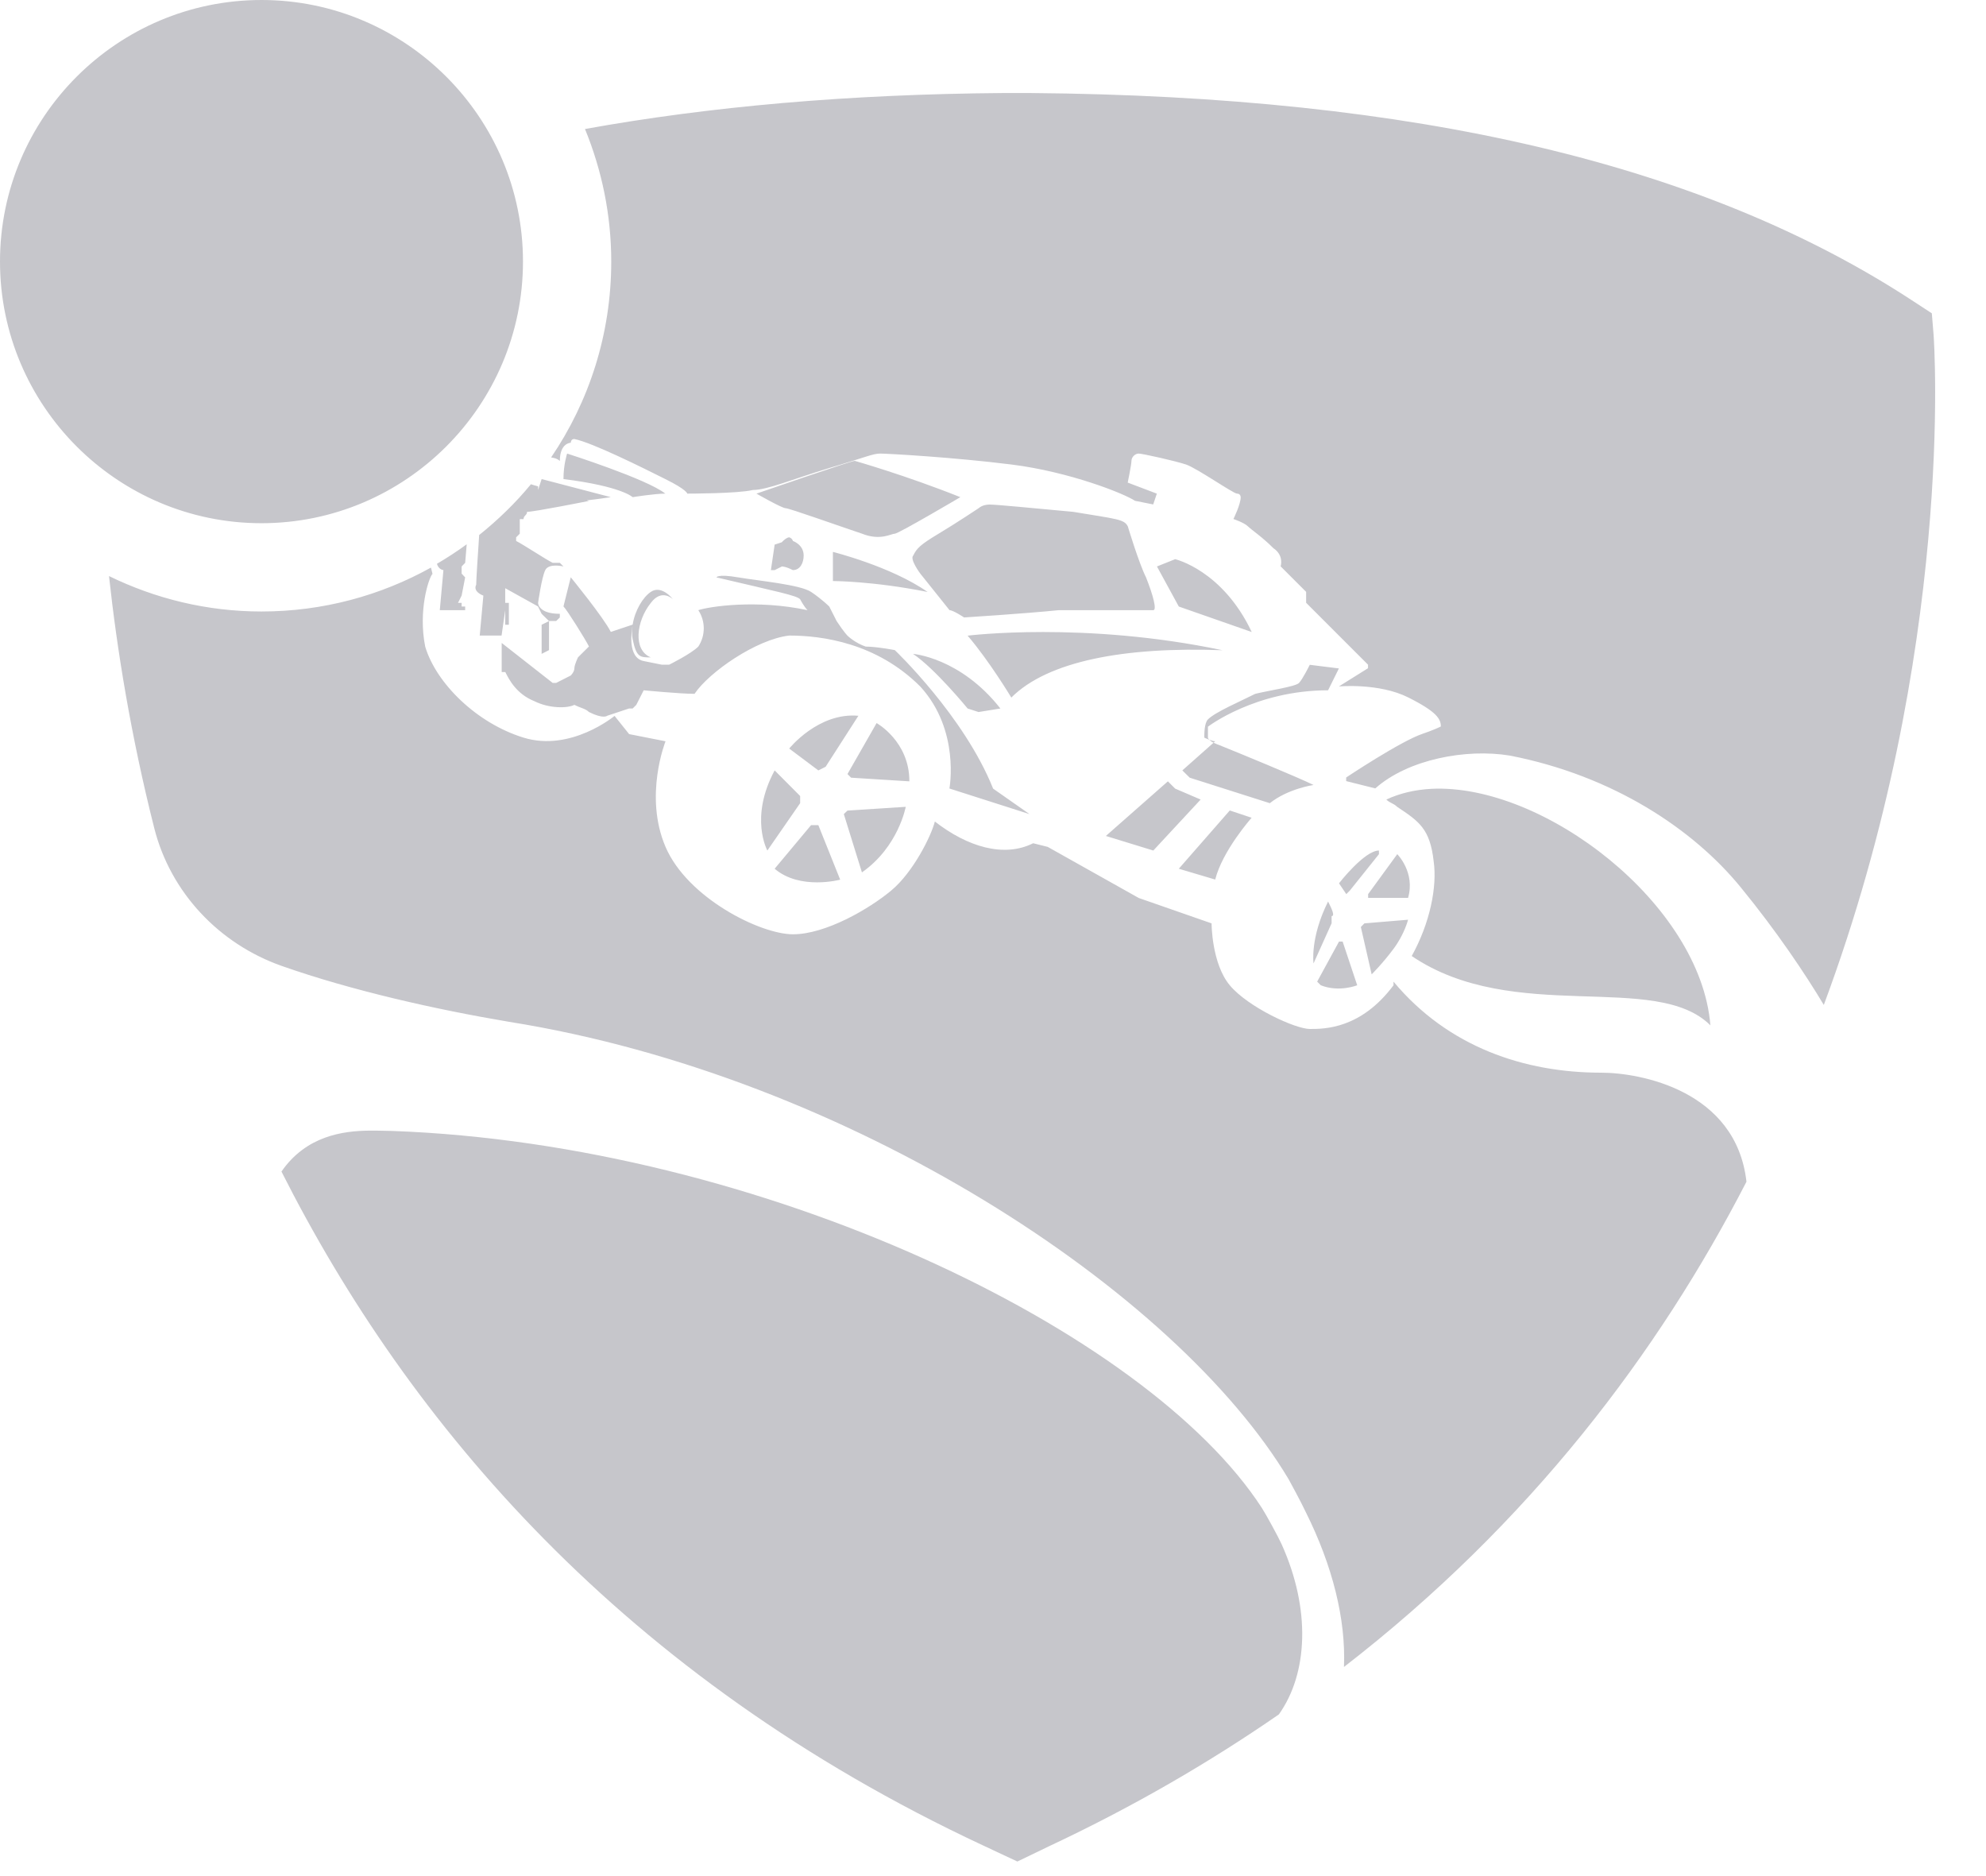 <svg width="18" height="17" viewBox="0 0 18 17" fill="none" xmlns="http://www.w3.org/2000/svg">
<path d="M2.37 0C1.063 0 0 1.063 0 2.37C0 3.677 1.063 4.741 2.37 4.741C3.676 4.741 4.74 3.677 4.74 2.37C4.74 1.063 3.676 0 2.37 0ZM9.089 0.843C7.687 0.854 6.432 0.965 5.302 1.169C5.454 1.54 5.54 1.945 5.54 2.37C5.54 3.027 5.339 3.639 4.995 4.145C5.017 4.148 5.052 4.155 5.074 4.177C5.074 4.012 5.173 4.012 5.173 4.012C5.173 4.012 5.173 3.978 5.205 3.978C5.37 4.011 5.832 4.242 6.03 4.341C6.228 4.439 6.229 4.473 6.229 4.473C6.229 4.473 6.691 4.473 6.823 4.44C6.955 4.44 7.186 4.341 7.516 4.241C7.846 4.143 7.911 4.11 7.977 4.11C8.043 4.11 8.638 4.143 9.166 4.209C9.694 4.275 10.188 4.472 10.287 4.538L10.452 4.571L10.485 4.473L10.221 4.373C10.221 4.373 10.255 4.209 10.255 4.176C10.255 4.143 10.287 4.11 10.32 4.11C10.353 4.11 10.65 4.176 10.749 4.209C10.848 4.242 11.178 4.473 11.212 4.473C11.245 4.473 11.245 4.505 11.245 4.505C11.245 4.571 11.179 4.703 11.179 4.703C11.179 4.703 11.278 4.736 11.311 4.77C11.344 4.802 11.443 4.868 11.541 4.967C11.64 5.033 11.607 5.132 11.607 5.132L11.838 5.363V5.462L12.399 6.023V6.055L12.135 6.22C12.135 6.22 12.498 6.187 12.762 6.319C13.026 6.451 13.059 6.517 13.059 6.583C12.993 6.616 12.894 6.649 12.894 6.649C12.696 6.715 12.201 7.045 12.201 7.045V7.078L12.465 7.144C12.762 6.88 13.29 6.781 13.686 6.847C14.619 7.029 15.345 7.512 15.776 8.039C16.108 8.445 16.36 8.823 16.53 9.106C17.724 5.895 17.529 3.086 17.525 3.034L17.509 2.839L17.345 2.732C15.451 1.488 12.833 0.871 9.338 0.843H9.089ZM5.14 4.11C5.14 4.11 5.107 4.209 5.107 4.341C5.635 4.407 5.734 4.505 5.734 4.505C5.734 4.505 5.932 4.473 6.03 4.473C5.866 4.341 5.14 4.11 5.14 4.11ZM7.747 4.176C7.714 4.176 6.856 4.473 6.856 4.473C6.856 4.473 7.087 4.605 7.12 4.605C7.153 4.605 7.615 4.77 7.813 4.836C7.978 4.902 8.077 4.836 8.11 4.836C8.143 4.836 8.704 4.505 8.704 4.505C8.209 4.307 7.747 4.176 7.747 4.176ZM4.909 4.341L4.877 4.44V4.407C4.852 4.401 4.835 4.395 4.812 4.388C4.673 4.557 4.515 4.71 4.343 4.848C4.334 4.982 4.316 5.249 4.316 5.298C4.283 5.364 4.381 5.397 4.381 5.397L4.348 5.759H4.546L4.579 5.529V5.661H4.612V5.463H4.579V5.33L4.876 5.495L4.909 5.562L4.975 5.627H5.041L5.074 5.595V5.562C4.876 5.562 4.877 5.463 4.877 5.463C4.877 5.463 4.909 5.232 4.942 5.166C4.975 5.1 5.107 5.133 5.107 5.133L5.074 5.1H5.009C4.943 5.067 4.744 4.935 4.678 4.902V4.869L4.711 4.836V4.704H4.745C4.745 4.671 4.777 4.67 4.777 4.638C4.843 4.638 5.338 4.539 5.338 4.539L5.318 4.534C5.395 4.526 5.536 4.505 5.536 4.505L4.909 4.341ZM8.969 4.572C8.903 4.572 8.87 4.605 8.87 4.605C8.87 4.605 8.672 4.737 8.507 4.836C8.342 4.935 8.309 4.968 8.277 5.034C8.243 5.068 8.342 5.199 8.342 5.199L8.606 5.529C8.639 5.529 8.738 5.595 8.738 5.595C8.738 5.595 9.266 5.562 9.596 5.529H10.453C10.486 5.529 10.453 5.397 10.387 5.232C10.321 5.1 10.222 4.77 10.222 4.77C10.189 4.704 10.123 4.704 9.727 4.638C9.365 4.605 9.035 4.572 8.969 4.572ZM7.153 4.869C7.135 4.869 7.107 4.89 7.085 4.914L7.021 4.935L6.987 5.166H7.021L7.087 5.133C7.087 5.133 7.12 5.132 7.186 5.166C7.252 5.166 7.284 5.1 7.284 5.034C7.284 4.937 7.192 4.904 7.187 4.902C7.176 4.873 7.153 4.869 7.153 4.869ZM4.23 4.932C4.143 4.996 4.053 5.054 3.96 5.109C3.976 5.163 4.019 5.166 4.019 5.166L3.986 5.529H4.216V5.496H4.184V5.463H4.151L4.184 5.397L4.216 5.232L4.184 5.198V5.133L4.216 5.1L4.23 4.932ZM7.549 5.001V5.265C7.549 5.265 7.912 5.265 8.407 5.364C8.077 5.133 7.549 5.001 7.549 5.001ZM10.651 5.067L10.486 5.133L10.684 5.496L11.345 5.727C11.08 5.166 10.651 5.067 10.651 5.067ZM3.906 5.143C3.451 5.396 2.927 5.541 2.37 5.541C1.874 5.541 1.406 5.424 0.988 5.22C1.06 5.884 1.185 6.661 1.398 7.504C1.546 8.088 1.986 8.553 2.554 8.753C3.185 8.975 3.948 9.147 4.613 9.259C7.688 9.749 10.66 11.697 11.68 13.405C11.68 13.405 11.794 13.613 11.834 13.7C12.078 14.188 12.199 14.674 12.181 15.105C13.871 13.798 15.034 12.252 15.829 10.708C15.735 9.88 14.865 9.72 14.512 9.72C13.819 9.72 13.125 9.489 12.63 8.895V8.928C12.334 9.324 12.004 9.324 11.872 9.324C11.74 9.324 11.311 9.126 11.146 8.928C10.981 8.73 10.981 8.367 10.981 8.367L10.321 8.137L9.496 7.674L9.364 7.641C9.1 7.773 8.77 7.675 8.473 7.444C8.44 7.576 8.275 7.906 8.077 8.07C7.879 8.235 7.484 8.466 7.187 8.466C6.89 8.466 6.23 8.136 6.032 7.674C5.834 7.212 6.032 6.717 6.032 6.717L5.702 6.652L5.57 6.487C5.57 6.487 5.174 6.816 4.745 6.684C4.317 6.552 3.953 6.19 3.854 5.86C3.788 5.53 3.887 5.233 3.92 5.2C3.914 5.178 3.911 5.163 3.906 5.143ZM6.519 5.22C6.494 5.224 6.494 5.232 6.494 5.232C7.055 5.364 7.22 5.396 7.252 5.43C7.252 5.43 7.286 5.496 7.319 5.529C6.857 5.43 6.428 5.496 6.329 5.529C6.395 5.628 6.395 5.759 6.329 5.859C6.263 5.925 6.065 6.023 6.065 6.023H5.998L5.834 5.99C5.685 5.96 5.724 5.718 5.733 5.67C5.727 5.712 5.726 5.753 5.734 5.792C5.768 5.957 5.8 5.957 5.899 5.957C5.734 5.891 5.767 5.627 5.899 5.463C5.998 5.33 6.098 5.429 6.098 5.429C6.098 5.429 5.998 5.297 5.899 5.363C5.826 5.412 5.754 5.533 5.734 5.66L5.536 5.726C5.47 5.594 5.173 5.231 5.173 5.231L5.107 5.495C5.14 5.528 5.305 5.792 5.338 5.858L5.239 5.956C5.239 5.956 5.206 6.023 5.206 6.055C5.206 6.089 5.173 6.121 5.173 6.121L5.041 6.188H5.009L4.547 5.826V6.09H4.58C4.613 6.156 4.679 6.288 4.844 6.354C4.976 6.42 5.14 6.42 5.206 6.387C5.272 6.42 5.305 6.42 5.338 6.452C5.47 6.518 5.503 6.486 5.503 6.486L5.701 6.42H5.734L5.767 6.387L5.834 6.255C5.834 6.255 6.163 6.287 6.295 6.287C6.427 6.09 6.856 5.793 7.153 5.759C7.45 5.759 7.945 5.825 8.341 6.221C8.704 6.617 8.605 7.145 8.605 7.145L9.331 7.377L9.001 7.146C8.737 6.486 8.11 5.891 8.11 5.891C8.11 5.891 7.945 5.859 7.846 5.859C7.747 5.825 7.681 5.76 7.681 5.76C7.681 5.76 7.648 5.727 7.583 5.628L7.516 5.496C7.516 5.496 7.45 5.43 7.352 5.364C7.253 5.298 6.89 5.265 6.692 5.232C6.593 5.215 6.543 5.215 6.519 5.22ZM4.976 5.628L4.909 5.661V5.925L4.976 5.891V5.628ZM9.455 5.727C9.034 5.727 8.77 5.76 8.77 5.76C8.968 5.991 9.166 6.321 9.166 6.321C9.496 5.991 10.189 5.859 11.08 5.892C10.453 5.76 9.875 5.727 9.455 5.727ZM8.275 5.925C8.473 6.057 8.77 6.42 8.77 6.42L8.869 6.452L9.067 6.42C8.704 5.958 8.275 5.925 8.275 5.925ZM11.871 6.024C11.871 6.024 11.806 6.156 11.773 6.189C11.74 6.222 11.509 6.255 11.377 6.287C11.245 6.354 11.014 6.452 10.948 6.519C10.915 6.552 10.915 6.651 10.915 6.684C10.915 6.684 10.936 6.694 10.96 6.703C10.954 6.697 10.948 6.69 10.948 6.684V6.585C10.948 6.585 11.377 6.255 12.037 6.255L12.135 6.057L11.871 6.024ZM10.96 6.703C10.97 6.713 10.984 6.723 10.999 6.73L11.014 6.717C11 6.717 10.979 6.71 10.96 6.703ZM10.999 6.73L10.716 6.981L10.783 7.047L11.509 7.278C11.674 7.146 11.905 7.113 11.905 7.113C11.773 7.047 11.212 6.816 11.047 6.75C11.047 6.75 11.023 6.742 10.999 6.73ZM7.78 6.486C7.417 6.453 7.153 6.783 7.153 6.783L7.417 6.981L7.483 6.948L7.78 6.486ZM7.945 6.552L7.681 7.014L7.714 7.047L8.242 7.08C8.243 6.717 7.945 6.552 7.945 6.552ZM7.021 6.981C6.79 7.41 6.955 7.707 6.955 7.707L7.252 7.278V7.213L7.021 6.981ZM10.585 7.08L10.023 7.575L10.453 7.707L10.882 7.245L10.651 7.146L10.585 7.08ZM12.971 7.148C12.826 7.156 12.689 7.187 12.565 7.245C12.598 7.278 12.63 7.278 12.663 7.311C12.861 7.443 12.961 7.509 12.994 7.805C13.027 8.036 12.96 8.366 12.795 8.663C13.72 9.29 15.007 8.796 15.502 9.291C15.415 8.193 13.989 7.096 12.971 7.148ZM8.209 7.311L7.681 7.345L7.648 7.377L7.812 7.905C8.143 7.674 8.209 7.311 8.209 7.311ZM11.146 7.344L10.684 7.872L11.014 7.97C11.08 7.707 11.344 7.41 11.344 7.41L11.146 7.344ZM7.351 7.477L7.021 7.872C7.252 8.069 7.615 7.971 7.615 7.971L7.417 7.477H7.351ZM12.498 7.707C12.366 7.707 12.136 8.004 12.136 8.004L12.202 8.102L12.234 8.07L12.498 7.74V7.707ZM12.664 7.74L12.4 8.102V8.136H12.762C12.829 7.905 12.664 7.74 12.664 7.74ZM12.037 8.169C11.872 8.499 11.905 8.73 11.905 8.73L12.069 8.366V8.301C12.102 8.301 12.07 8.235 12.037 8.169ZM12.762 8.334L12.366 8.367L12.334 8.4L12.432 8.829C12.432 8.829 12.532 8.73 12.63 8.598C12.729 8.466 12.762 8.334 12.762 8.334ZM12.136 8.532L11.938 8.895L11.971 8.928C12.136 8.994 12.301 8.928 12.301 8.928L12.169 8.532H12.136ZM3.351 10.245C3.108 10.247 2.775 10.292 2.551 10.616C3.703 12.897 5.643 15.195 8.905 16.72L9.221 16.868L9.507 16.73C10.273 16.371 10.964 15.968 11.591 15.535C11.854 15.165 11.883 14.584 11.615 13.991C11.59 13.934 11.472 13.718 11.438 13.666C10.395 12.054 6.893 10.37 3.556 10.248C3.503 10.248 3.432 10.244 3.351 10.245Z" fill="#C6C6CB"/>
</svg>
